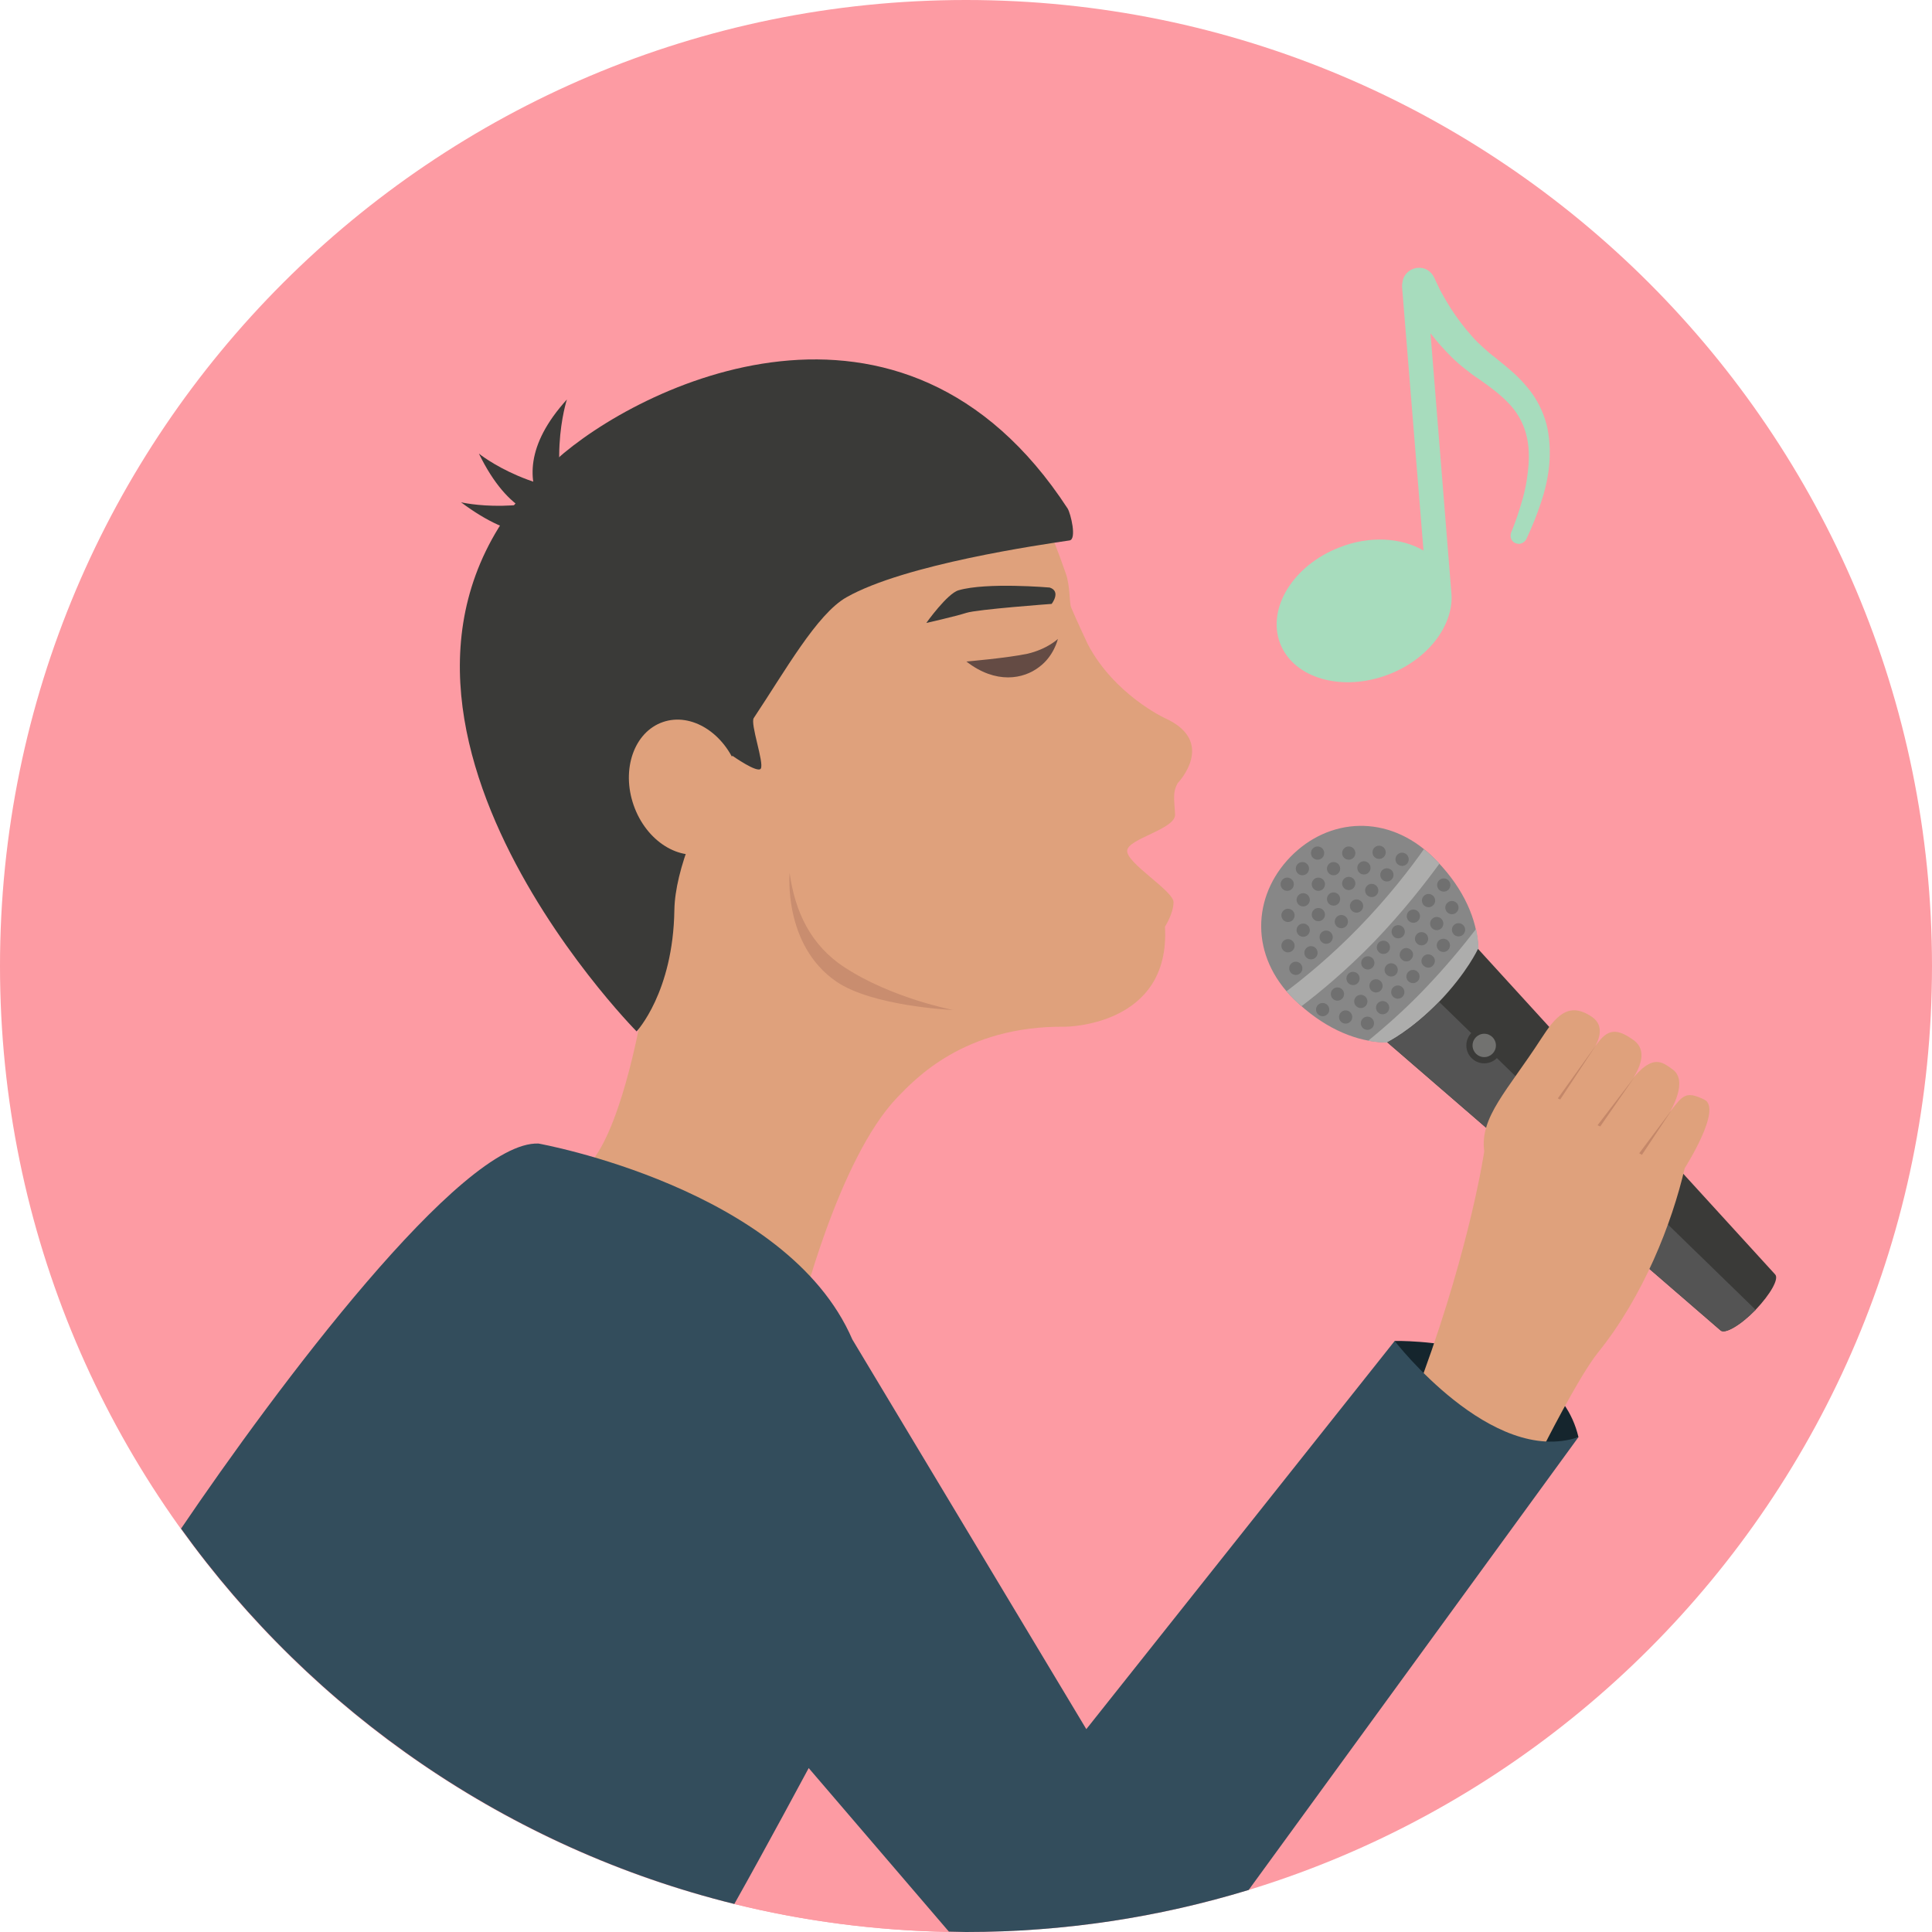 <?xml version="1.0" encoding="utf-8"?>
<!-- Generator: Adobe Illustrator 24.1.2, SVG Export Plug-In . SVG Version: 6.00 Build 0)  -->
<svg version="1.1" id="Layer_1" xmlns="http://www.w3.org/2000/svg" xmlns:xlink="http://www.w3.org/1999/xlink" x="0px" y="0px"
	 viewBox="0 0 496.2 496.2" style="enable-background:new 0 0 496.2 496.2;" xml:space="preserve">
<style type="text/css">
	.st0{fill:#FD9BA3;}
	.st1{fill:#A7DCBD;}
	.st2{fill:#878787;}
	.st3{fill:#707070;}
	.st4{fill:#ADADAC;}
	.st5{fill:#3A3A38;}
	.st6{fill:#545454;}
	.st7{fill:#727270;}
	.st8{fill:#DFA17C;}
	.st9{fill:#C98D6F;}
	.st10{fill:#644B44;}
	.st11{fill:#15252D;}
	.st12{fill:#C48769;}
	.st13{fill:#334D5C;}
</style>
<path class="st0" d="M496.2,248.1C496.2,111.1,385.1,0,248.1,0S0,111.1,0,248.1s111.1,248.1,248.1,248.1S496.2,385.1,496.2,248.1z"
	/>
<path class="st1" d="M397.2,109c-0.9-3.4-2.6-6.8-5-9.6c-2.3-2.8-5-5-7.5-7l-0.6-0.5c-1.1-0.8-2-1.6-3-2.5s-2.1-1.9-3.1-3.1
	c-1.9-2.1-3.7-4.5-5.4-7.1c-0.8-1.3-1.6-2.6-2.3-3.9c-0.4-0.7-0.7-1.3-1-2c-0.4-0.8-0.7-1.4-0.9-1.9l0,0c0-0.1-0.1-0.1-0.1-0.2
	c-0.8-1.6-2.4-2.6-4.2-2.4c-0.5,0-1,0.2-1.5,0.4c-1,0.5-1.8,1.3-2.2,2.4c-0.1,0.3-0.2,0.7-0.2,1c-0.1,0.3-0.1,0.7-0.1,1.1l5.5,67.7
	c-5.6-3.3-13.8-3.9-21.6-0.8c-11.9,4.6-18.7,15.7-15.2,24.7s16,12.5,27.9,7.9c10.1-3.9,16.5-12.5,16.1-20.4l0,0l-5.4-67.2
	c1.7,2.2,3.5,4.2,5.3,6c1.3,1.3,2.6,2.4,3.9,3.4c1.1,0.9,2.2,1.7,3.3,2.4l0.7,0.5c2.4,1.7,4.8,3.5,6.9,5.7c2,2.1,3.4,4.5,4.2,7
	c0.8,2.5,1.1,5.3,0.9,8.5c-0.2,2.7-0.6,5.7-1.5,8.9c-0.8,2.8-1.7,5.7-3,8.8c-0.4,1.1,0.1,2.3,1.1,2.7c0.3,0.1,0.7,0.2,1,0.2
	c0.7-0.1,1.4-0.5,1.8-1.2c1.5-3.2,2.7-6.2,3.7-9.2c1.2-3.5,1.9-6.8,2.2-9.9C398.2,115.7,398,112.2,397.2,109z"/>
<path class="st2" d="M332.4,256.7c-11.5-11.2-10.8-26.5-1-36.6s25.1-11.2,36.6,0c14.2,13.9,14.9,30.5,5.1,40.6
	S346.6,270.5,332.4,256.7z"/>
<g>
	<circle class="st3" cx="334.5" cy="223.1" r="1.7"/>
	<circle class="st3" cx="330.6" cy="227.1" r="1.7"/>
	<circle class="st3" cx="334.7" cy="238.9" r="1.7"/>
	<circle class="st3" cx="342.5" cy="230.9" r="1.7"/>
	<circle class="st3" cx="330.8" cy="242.9" r="1.7"/>
	<circle class="st3" cx="338.6" cy="234.9" r="1.7"/>
	<circle class="st3" cx="330.8" cy="235.1" r="1.7"/>
	<circle class="st3" cx="338.6" cy="227.1" r="1.7"/>
	<circle class="st3" cx="334.7" cy="231.1" r="1.7"/>
	<circle class="st3" cx="338.4" cy="219.1" r="1.7"/>
	<circle class="st3" cx="350.3" cy="222.9" r="1.7"/>
	<circle class="st3" cx="346.4" cy="226.9" r="1.7"/>
	<circle class="st3" cx="354.2" cy="218.9" r="1.7"/>
	<circle class="st3" cx="346.4" cy="219.1" r="1.7"/>
	<circle class="st3" cx="342.5" cy="223.1" r="1.7"/>
	<circle class="st3" cx="336.7" cy="244.7" r="1.7"/>
	<circle class="st3" cx="344.5" cy="236.7" r="1.7"/>
	<circle class="st3" cx="332.8" cy="248.7" r="1.7"/>
	<circle class="st3" cx="340.6" cy="240.7" r="1.7"/>
	<circle class="st3" cx="352.3" cy="228.7" r="1.7"/>
	<circle class="st3" cx="360.1" cy="220.7" r="1.7"/>
	<circle class="st3" cx="348.4" cy="232.7" r="1.7"/>
	<circle class="st3" cx="356.2" cy="224.7" r="1.7"/>
	<circle class="st3" cx="339.7" cy="259.3" r="1.7"/>
	<circle class="st3" cx="347.5" cy="251.3" r="1.7"/>
	<circle class="st3" cx="355.3" cy="243.3" r="1.7"/>
	<circle class="st3" cx="343.5" cy="255.3" r="1.7"/>
	<circle class="st3" cx="351.3" cy="247.3" r="1.7"/>
	<circle class="st3" cx="363" cy="235.3" r="1.7"/>
	<circle class="st3" cx="370.8" cy="227.3" r="1.7"/>
	<circle class="st3" cx="359.1" cy="239.3" r="1.7"/>
	<circle class="st3" cx="366.9" cy="231.3" r="1.7"/>
	<circle class="st3" cx="349.5" cy="257.2" r="1.7"/>
	<circle class="st3" cx="357.3" cy="249.1" r="1.7"/>
	<circle class="st3" cx="345.6" cy="261.2" r="1.7"/>
	<circle class="st3" cx="353.4" cy="253.2" r="1.7"/>
	<circle class="st3" cx="365.1" cy="241.1" r="1.7"/>
	<circle class="st3" cx="372.9" cy="233.1" r="1.7"/>
	<path class="st3" d="M362.4,244c0.7,0.6,0.7,1.7,0,2.4c-0.6,0.7-1.7,0.7-2.4,0c-0.7-0.6-0.7-1.7,0-2.4
		C360.6,243.3,361.7,243.3,362.4,244z"/>
	<circle class="st3" cx="369" cy="237.2" r="1.7"/>
	<circle class="st3" cx="355.1" cy="258.8" r="1.7"/>
	<circle class="st3" cx="362.9" cy="250.8" r="1.7"/>
	<circle class="st3" cx="351.2" cy="262.8" r="1.7"/>
	<circle class="st3" cx="359" cy="254.8" r="1.7"/>
	<circle class="st3" cx="370.7" cy="242.8" r="1.7"/>
	<path class="st3" d="M368,245.6c0.7,0.6,0.7,1.7,0,2.4c-0.6,0.7-1.7,0.7-2.4,0c-0.7-0.6-0.7-1.7,0-2.4
		C366.2,245,367.3,244.9,368,245.6z"/>
	<circle class="st3" cx="374.6" cy="238.8" r="1.7"/>
</g>
<g>
	<path class="st4" d="M379.1,238.6c-3.4,4.4-8,10-13.6,15.8c-5.1,5.3-10.1,9.6-14.1,12.9c2.8,0.5,5.5,0.6,8.1,0.3
		c3.1-2.7,6.4-5.8,9.9-9.4c3.9-4,7.3-7.9,10.2-11.5C379.9,244.1,379.7,241.4,379.1,238.6z"/>
	<path class="st4" d="M369.7,221.8c-0.5-0.6-1.1-1.1-1.7-1.7c-0.7-0.7-1.5-1.4-2.3-2c-3.3,4.7-9.1,12.3-16.8,20.2
		c-7.2,7.4-14,12.9-18.5,16.3c0.6,0.7,1.3,1.4,2,2.1c0.6,0.6,1.2,1.2,1.9,1.7c4.6-3.5,11.3-9,18.5-16.4
		C360.4,234.1,366.2,226.6,369.7,221.8z"/>
</g>
<path class="st5" d="M379.6,243.7c0,0-2.8,6.1-10,13.6c-7.3,7.5-13.3,10.4-13.3,10.4l85.6,74l0,0c1.1,1,5.1-1.3,9-5.3
	c3.8-4,6.1-8,5-9.1l0,0L379.6,243.7z"/>
<path class="st6" d="M369.6,257.3c-7.3,7.5-13.3,10.4-13.3,10.4l85.6,74l0,0c1.1,1,5.1-1.3,9-5.3L369.6,257.3z"/>
<circle class="st5" cx="381.2" cy="268.5" r="4.6"/>
<circle class="st7" cx="381.2" cy="268.5" r="3"/>
<path class="st8" d="M150.8,299.5c8.4-7.9,13.6-37.1,13.6-37.1c-18.2-25-40.9-46.3-41.7-93.7c-0.7-47.4,52.9-68.1,52.9-68.1
	c46.1-19.7,83.3,15.8,83.3,15.8c5.8,7.4,11.1,20.1,14.8,30.8c1.2,3.3,0.9,7.6,1.4,8.8c1.1,2.7,4.3,9.5,4.3,9.5
	c6.8,12.9,19.7,18.9,19.7,18.9c13.6,6.1,3.4,16.7,3.4,16.7c-1.4,2.4-0.9,4.2-0.7,8.1c0.1,3.8-12.2,6.2-12.3,9.3
	c-0.2,3.2,11.9,10.3,11.9,13.2s-2.2,6.3-2.2,6.3c1.5,25.7-25.7,25.7-25.7,25.7c-26-0.3-38.7,13.7-43,18.1
	c-15.3,15.9-25.1,56-25.1,56s-19.5-5-31.5-13.6C161.7,316,150.8,299.5,150.8,299.5z"/>
<path class="st9" d="M202.8,224.2c0,0-1.7,18.5,12,27.9c9.3,6.4,30,7.3,30,7.3s-15.7-3-27.8-10.9
	C208.2,242.8,204.2,234.2,202.8,224.2z"/>
<path class="st5" d="M269.6,150.9c0,0-16.2-1.4-23.4,0.7c-2.9,0.8-8.3,8.4-8.3,8.4s7.5-1.7,10.3-2.6c2.8-0.9,21.9-2.3,21.9-2.3
	S272.6,151.9,269.6,150.9z"/>
<path class="st10" d="M271.7,164.1c0,0-1,4.4-4.8,7.2c-4,3.1-11.1,4.5-18.7-1.4c0,0,10.5-0.9,15.7-2
	C269,166.7,271.7,164.1,271.7,164.1z"/>
<g>
	<path class="st5" d="M274.7,138.8c-7.4,1.1-42.3,6.1-57.3,14.6c-7.6,4.3-15.8,19-23.8,31c-1,1.4,2.7,11.5,1.8,13
		c-0.8,1.3-7.3-3.3-7.3-3.3c-8.6,14.7-14.7,29.2-14.9,39.6c-0.3,21.2-9.7,31.2-9.7,31.2s-86.4-87.3-20.8-146.7
		c21.1-19.1,89-52.8,131.5,12.4C275,131.9,276.6,138.5,274.7,138.8z"/>
	<path class="st5" d="M123,116.5c0,0,14.6,11.9,36.1,9.8C159.1,126.4,138.1,147.5,123,116.5z"/>
	<path class="st5" d="M118.4,129c0,0,16.7,4,34.1-4.8C152.5,124.2,146.1,149.7,118.4,129z"/>
	<path class="st5" d="M145.6,102.6c0,0-6.1,18.6,3.1,37.2C148.7,139.8,124.1,126.3,145.6,102.6z"/>
</g>
<ellipse transform="matrix(0.944 -0.331 0.331 0.944 -56.977 69.645)" class="st8" cx="176" cy="202.1" rx="14.1" ry="17.7"/>
<path class="st11" d="M358.2,344.4c0,0,41.2-1,47.2,24.7C405.4,369.1,370.7,386.9,358.2,344.4z"/>
<path class="st8" d="M432.7,300c0,0,9.8-15.3,5-17.6c-4.8-2.3-5.5-1.1-8.9,3.3c0,0,5.1-8.1,0.7-11.1c-2.6-1.8-5.4-4.7-12.1,5
	c0,0,7.8-8.5,2.1-12.5c-5-3.6-7.1-2.4-10.2,2.2c0,0,3.8-5.2-0.4-8.1c-6.1-4.2-9.4-0.1-13.1,5.6c-8.6,13.3-15.8,20.1-14.6,28.9
	c0,0-3.4,23.5-15.7,57.3c0,0-11.7,43.8,30.6,19.2c0,0,9.2-18.4,14.3-24.8C422.1,332.9,429.4,314.2,432.7,300z"/>
<g>
	<polygon class="st12" points="400.1,282.1 410,268.3 400.7,282.4 	"/>
	<polygon class="st12" points="410.3,289 419.8,276.6 411,289.3 	"/>
	<polygon class="st12" points="421,296.2 429.4,285 421.7,296.6 	"/>
</g>
<path class="st0" d="M188.6,489c17.7,4.4,36.2,6.8,55.1,7.2l-36-42C207.7,454.1,196.6,474.8,188.6,489z"/>
<path class="st13" d="M358.2,344.4L279,444.1L218.9,344l0,0c-16.8-38.9-80.6-50.3-80.6-50.3c-19.8-0.8-67.4,62.9-91.8,98.9
	c33.9,47.2,84,82,142.1,96.4c8-14.2,19.1-34.9,19.1-34.9l36,42c1.5,0,2.9,0.1,4.4,0.1c25.3,0,49.6-3.8,72.6-10.8l84.7-116.3
	C383.1,376.7,358.2,344.4,358.2,344.4z"/>
</svg>
